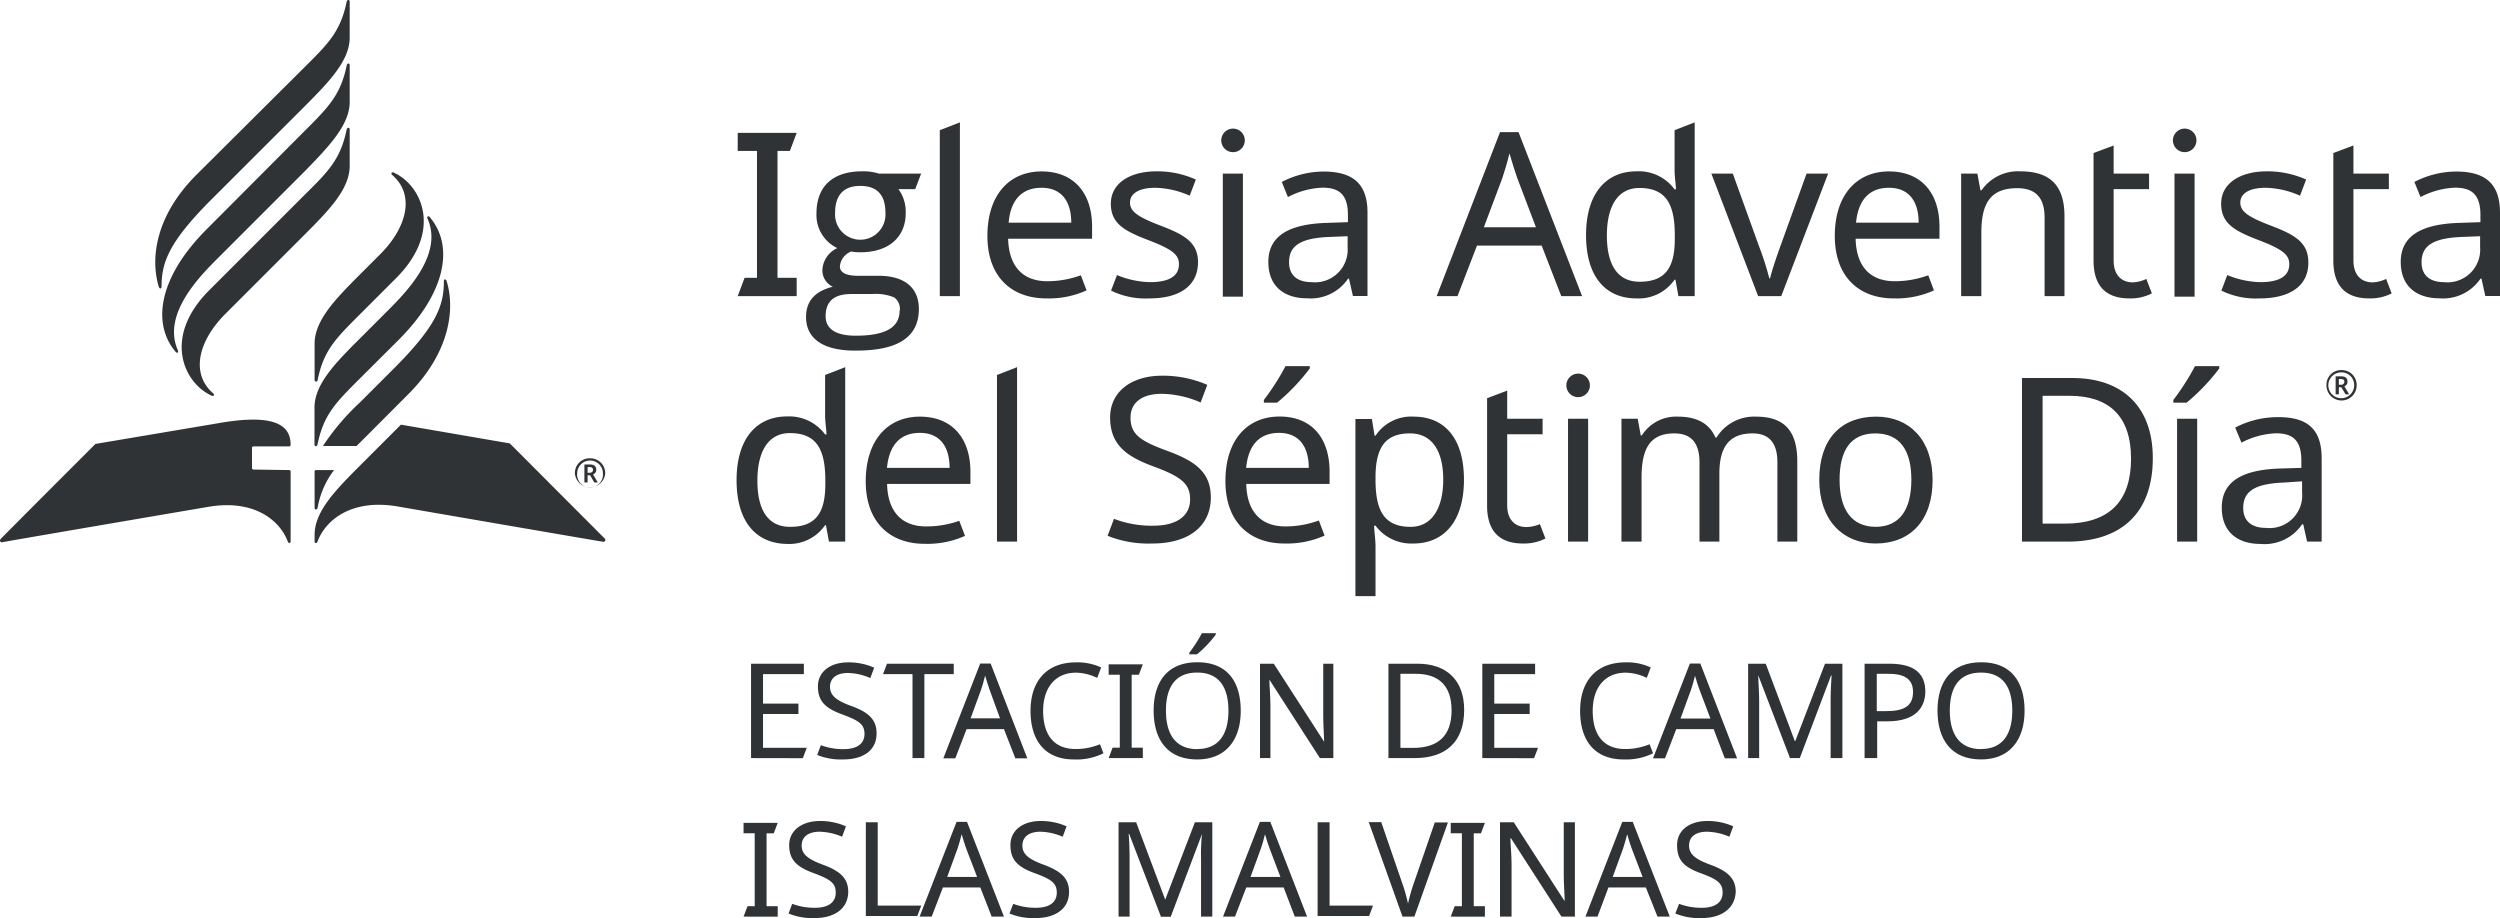 <svg xmlns="http://www.w3.org/2000/svg" width="240.001" height="88.142" viewBox="0 0 240.001 88.142">
  <g id="ecim" transform="translate(0.001 -0.003)">
    <g id="ES">
      <path id="Caminho_4245" data-name="Caminho 4245" d="M70.82,28.43l.66-1.76h1.19V14.49H70.82V12.76h5.66l-.65,1.73H74.64V26.67h1.84v1.76Z" fill="#303336"/>
      <path id="Caminho_4246" data-name="Caminho 4246" d="M77.38,30.43c0-1.52.86-2.48,2.57-2.9a1.73,1.73,0,0,1-1-1.65,2.44,2.44,0,0,1,1.43-2.06,3.51,3.51,0,0,1-2-3.31c0-2.75,1.71-4.06,4.38-4.06a4.9,4.9,0,0,1,1.61.22h4.06l-.57,1.49H86.25a3.7,3.7,0,0,1,.7,2.28c0,2.44-1.77,3.78-4.32,3.78a5.2,5.2,0,0,1-.92-.07,1.68,1.68,0,0,0-1.08,1.43c0,.59.59.9,1.74.9h2c2.37,0,3.84,1.07,3.84,3.18,0,2.7-2,4-6,4C79.4,33.7,77.38,32.75,77.38,30.43Zm9-.6a1.38,1.38,0,0,0-.53-1.27,4.62,4.62,0,0,0-2.13-.33h-2c-1.65,0-2.46.7-2.46,2.13,0,1.23,1,1.87,2.89,1.87,2.85,0,4.21-.79,4.21-2.4ZM85,20.42c0-1.71-.81-2.57-2.41-2.57s-2.42.88-2.42,2.59a2.42,2.42,0,1,0,4.83,0Z" fill="#303336"/>
      <path id="Caminho_4247" data-name="Caminho 4247" d="M90.22,28.43V12.5l1.93-.75V28.43Z" fill="#303336"/>
      <path id="Caminho_4248" data-name="Caminho 4248" d="M104.84,21.76v1.16H96.78c.07,2.66,1.41,4.08,3.76,4.08a9.373,9.373,0,0,0,3.222-.571l.548,1.451a8.75,8.75,0,0,1-3.86.77c-3.36,0-5.66-2.09-5.66-6s2.08-6.19,5.2-6.19S104.84,18.55,104.84,21.76Zm-8-.38h6c0-2-.9-3.35-2.85-3.35S97,19.28,96.83,21.38Z" fill="#303336"/>
      <path id="Caminho_4249" data-name="Caminho 4249" d="M110.35,28.65a7.51,7.51,0,0,1-3.69-.75l.57-1.49a8.83,8.83,0,0,0,3.16.68c2,0,2.79-.68,2.79-1.73,0-.88-.6-1.41-2.9-2.29s-3.64-1.58-3.64-3.51,1.77-3.11,4.41-3.11a9,9,0,0,1,3.75.79l-.59,1.55a8.56,8.56,0,0,0-3.29-.76c-1.58,0-2.44.55-2.44,1.42s.77,1.39,3,2.24,3.53,1.6,3.53,3.49C115,27.46,113.22,28.65,110.35,28.65Z" fill="#303336"/>
      <path id="Caminho_4250" data-name="Caminho 4250" d="M119.5,13.48a1.13,1.13,0,1,1-1.13-1.13A1.13,1.13,0,0,1,119.5,13.48Zm-.18,15h-1.93V16.67h1.93Z" fill="#303336"/>
      <path id="Caminho_4251" data-name="Caminho 4251" d="M131.28,20.42v8h-1.4l-.38-1.67h-.08a4.34,4.34,0,0,1-3.95,1.89c-2.13,0-3.71-1.1-3.71-3.49s1.8-3.64,5.64-3.75l2-.07v-.7c0-2-.9-2.61-2.44-2.61a7.79,7.79,0,0,0-3.32.9l-.59-1.45a8.79,8.79,0,0,1,4-1C129.92,16.47,131.28,17.68,131.28,20.42Zm-3.64,2.33c-2.94.11-3.89.94-3.89,2.43,0,1.32.88,1.91,2.16,1.91a3.14,3.14,0,0,0,3.46-3.36V22.68Z" fill="#303336"/>
      <path id="Caminho_4252" data-name="Caminho 4252" d="M148,23.58h-6.21l-1.87,4.85h-2L144,12.69h1.78l6.1,15.74h-2Zm-2.35-6.5c-.13-.35-.59-1.8-.74-2.35-.22.9-.51,1.85-.68,2.35l-1.78,4.74h5Z" fill="#303336"/>
      <path id="Caminho_4253" data-name="Caminho 4253" d="M152.26,22.57c0-4,1.93-6.12,4.85-6.12a4.26,4.26,0,0,1,3.65,1.73h.13c0-.37-.13-1.29-.13-1.73V12.5l1.93-.75V28.43h-1.56l-.29-1.58h-.08a4.19,4.19,0,0,1-3.67,1.8C154.17,28.65,152.26,26.61,152.26,22.57Zm8.52.37v-.35c0-2.92-.79-4.54-3.4-4.54-2.09,0-3.12,1.78-3.12,4.56s1,4.44,3.14,4.44C159.88,27.05,160.78,25.69,160.78,22.94Z" fill="#303336"/>
      <path id="Caminho_4254" data-name="Caminho 4254" d="M164.29,16.67h2.06l2.5,6.93a27,27,0,0,1,1,3.12h.08c.16-.73.66-2.18,1-3.12l2.5-6.93h2.07L171,28.43h-2.22Z" fill="#303336"/>
      <path id="Caminho_4255" data-name="Caminho 4255" d="M186.19,21.76v1.16h-8.05c.06,2.66,1.4,4.08,3.75,4.08a9.373,9.373,0,0,0,3.222-.571l.548,1.451a8.72,8.72,0,0,1-3.86.77c-3.36,0-5.66-2.09-5.66-6s2.08-6.19,5.2-6.19S186.19,18.55,186.19,21.76Zm-8-.38h6c0-2-.9-3.35-2.85-3.35s-2.96,1.25-3.16,3.35Z" fill="#303336"/>
      <path id="Caminho_4256" data-name="Caminho 4256" d="M198.19,20.77v7.66h-1.91V20.9c0-1.89-.83-2.83-2.63-2.83-2.61,0-3.44,1.51-3.44,4.26v6.1h-1.94V16.67h1.56l.29,1.6h.11a4.26,4.26,0,0,1,3.71-1.82C196.75,16.45,198.19,17.74,198.19,20.77Z" fill="#303336"/>
      <path id="Caminho_4257" data-name="Caminho 4257" d="M206.05,26.78l.53,1.39a4.5,4.5,0,0,1-2.15.48c-1.85,0-3.45-.79-3.45-3.64V14.69l1.93-.72v2.7h3.4v1.49h-3.4V25c0,1.43.77,2.11,1.85,2.11A3.36,3.36,0,0,0,206.05,26.78Z" fill="#303336"/>
      <path id="Caminho_4258" data-name="Caminho 4258" d="M210.86,13.48a1.13,1.13,0,1,1-1.13-1.13,1.13,1.13,0,0,1,1.13,1.13Zm-.18,15h-1.93V16.67h1.93Z" fill="#303336"/>
      <path id="Caminho_4259" data-name="Caminho 4259" d="M216.93,28.65a7.49,7.49,0,0,1-3.68-.75l.57-1.49a8.83,8.83,0,0,0,3.16.68c2,0,2.79-.68,2.79-1.73,0-.88-.6-1.41-2.9-2.29s-3.64-1.58-3.64-3.51,1.77-3.11,4.41-3.11a9.06,9.06,0,0,1,3.75.79l-.59,1.55a8.56,8.56,0,0,0-3.29-.76c-1.58,0-2.44.55-2.44,1.42s.77,1.39,3,2.24,3.53,1.6,3.53,3.49C221.63,27.46,219.81,28.65,216.93,28.65Z" fill="#303336"/>
      <path id="Caminho_4260" data-name="Caminho 4260" d="M229.07,26.78l.53,1.39a4.5,4.5,0,0,1-2.15.48c-1.85,0-3.45-.79-3.45-3.64V14.69l1.93-.72v2.7h3.4v1.49h-3.4V25c0,1.43.77,2.11,1.85,2.11A3.36,3.36,0,0,0,229.07,26.78Z" fill="#303336"/>
      <path id="Caminho_4261" data-name="Caminho 4261" d="M240,20.42v8h-1.41l-.37-1.67h-.09a4.33,4.33,0,0,1-3.95,1.89c-2.13,0-3.71-1.1-3.71-3.49s1.8-3.64,5.65-3.75l2-.07v-.7c0-2-.9-2.61-2.43-2.61a7.79,7.79,0,0,0-3.32.9l-.59-1.45a8.79,8.79,0,0,1,4-1C238.64,16.47,240,17.68,240,20.42Zm-3.64,2.33c-2.94.11-3.89.94-3.89,2.43,0,1.32.88,1.91,2.15,1.91a3.14,3.14,0,0,0,3.47-3.36V22.68Z" fill="#303336"/>
      <path id="Caminho_4262" data-name="Caminho 4262" d="M70.71,46.1c0-4,1.93-6.12,4.85-6.12a4.29,4.29,0,0,1,3.65,1.73h.13c0-.37-.13-1.29-.13-1.73V36l1.93-.75V52H79.58l-.29-1.58h-.08a4.19,4.19,0,0,1-3.67,1.8C72.62,52.18,70.71,50.14,70.71,46.1Zm8.52.38v-.35c0-2.92-.79-4.55-3.4-4.55-2.09,0-3.12,1.78-3.12,4.57s1,4.43,3.14,4.43c2.48,0,3.38-1.36,3.38-4.1Z" fill="#303336"/>
      <path id="Caminho_4263" data-name="Caminho 4263" d="M93.16,45.29v1.17h-8c.06,2.65,1.4,4.08,3.75,4.08A9.43,9.43,0,0,0,92.09,50l.55,1.45a8.91,8.91,0,0,1-3.87.76c-3.35,0-5.66-2.08-5.66-6S85.2,40,88.31,40,93.16,42.09,93.16,45.29Zm-8-.37h6c0-2-.9-3.36-2.85-3.36s-2.96,1.25-3.16,3.36Z" fill="#303336"/>
      <path id="Caminho_4264" data-name="Caminho 4264" d="M95.71,52V36l1.93-.75V52Z" fill="#303336"/>
      <path id="Caminho_4265" data-name="Caminho 4265" d="M110.63,52.18a10.52,10.52,0,0,1-4.3-.74l.61-1.63a10.08,10.08,0,0,0,3.78.66c2.33,0,3.53-1,3.53-2.52s-.85-2.2-3.68-3.23c-2.68-1-4-2.22-4-4.65s2-4,5-4a10.68,10.68,0,0,1,4.33.88l-.64,1.69a9.71,9.71,0,0,0-3.73-.83c-2,0-3,.92-3,2.28,0,1.58.88,2.22,3.43,3.16,2.76,1,4.28,2.06,4.28,4.52C116.23,50.56,114.06,52.18,110.63,52.18Z" fill="#303336"/>
      <path id="Caminho_4266" data-name="Caminho 4266" d="M127.64,45.29v1.17h-8c.06,2.65,1.4,4.08,3.75,4.08a9.373,9.373,0,0,0,3.222-.571l.548,1.451a8.87,8.87,0,0,1-3.86.76c-3.36,0-5.66-2.08-5.66-6s2.08-6.19,5.2-6.19S127.64,42.09,127.64,45.29Zm-8-.37h6c0-2-.9-3.36-2.85-3.36s-2.96,1.25-3.16,3.36Zm6.1-9.55a19.109,19.109,0,0,1-3.14,3.29h-1.27V38.4a23.12,23.12,0,0,0,2.08-3.25h2.33Z" fill="#303336"/>
      <path id="Caminho_4267" data-name="Caminho 4267" d="M140.54,46.06c0,4-1.93,6.12-4.85,6.12a4.29,4.29,0,0,1-3.64-1.71h-.13c0,.51.13,1.38.13,1.93v4.83h-1.93v-17h1.58l.26,1.6h.09A4.1,4.1,0,0,1,135.72,40C138.61,40,140.54,42,140.54,46.06Zm-8.49-.37v.37c0,2.9.79,4.52,3.36,4.52,2.13,0,3.14-1.91,3.14-4.54s-1-4.43-3.19-4.43c-2.36,0-3.27,1.33-3.31,4.08Z" fill="#303336"/>
      <path id="Caminho_4268" data-name="Caminho 4268" d="M147.83,50.32l.53,1.38a4.54,4.54,0,0,1-2.16.48c-1.84,0-3.44-.79-3.44-3.64V38.23l1.93-.73v2.7h3.4v1.49h-3.4V48.5c0,1.42.77,2.1,1.84,2.1a3.58,3.58,0,0,0,1.3-.28Z" fill="#303336"/>
      <path id="Caminho_4269" data-name="Caminho 4269" d="M152.63,37a1.13,1.13,0,1,1-1.13-1.13A1.13,1.13,0,0,1,152.63,37Zm-.17,15h-1.93V40.2h1.93Z" fill="#303336"/>
      <path id="Caminho_4270" data-name="Caminho 4270" d="M172.54,44.3V52h-1.91V44.39c0-1.84-.77-2.78-2.39-2.78-2.28,0-3.18,1.36-3.18,3.86V52h-1.91V44.39c0-1.84-.77-2.78-2.42-2.78-2.37,0-3.14,1.51-3.14,4.25V52h-1.93V40.2h1.56l.29,1.6h.11a3.89,3.89,0,0,1,3.46-1.8c1.8,0,3,.64,3.6,2h.11a4.24,4.24,0,0,1,3.78-2C171.22,40,172.54,41.28,172.54,44.3Z" fill="#303336"/>
      <path id="Caminho_4271" data-name="Caminho 4271" d="M180.05,52.18c-3.12,0-5.4-2.21-5.4-6.12S176.73,40,180.11,40c3.18,0,5.42,2.2,5.42,6.08S183.4,52.18,180.05,52.18Zm0-1.6c2.37,0,3.44-1.73,3.44-4.52s-1.07-4.45-3.46-4.45-3.43,1.66-3.43,4.45,1.1,4.52,3.49,4.52Z" fill="#303336"/>
      <path id="Caminho_4272" data-name="Caminho 4272" d="M198.48,52h-4.37V36.29h4.83c4.72,0,7.73,2.66,7.73,7.69C206.67,49.26,203.64,52,198.48,52Zm.17-14h-2.56V50.27h2.13c4.23,0,6.36-2.1,6.36-6.23S202.43,38,198.65,38Z" fill="#303336"/>
      <path id="Caminho_4273" data-name="Caminho 4273" d="M213.05,35.37a19.109,19.109,0,0,1-3.14,3.29h-1.27V38.4a23.118,23.118,0,0,0,2.08-3.25h2.33ZM209,52V40.2h1.93V52Z" fill="#303336"/>
      <path id="Caminho_4274" data-name="Caminho 4274" d="M222.88,44v8h-1.4l-.37-1.66H221a4.35,4.35,0,0,1-4,1.88c-2.13,0-3.71-1.09-3.71-3.49s1.8-3.64,5.64-3.75l2-.06v-.71c0-2-.9-2.61-2.44-2.61a7.71,7.71,0,0,0-3.31.9l-.6-1.45a8.79,8.79,0,0,1,4-1C221.52,40,222.88,41.21,222.88,44Zm-3.64,2.33c-2.94.11-3.89.94-3.89,2.44,0,1.31.88,1.91,2.16,1.91A3.14,3.14,0,0,0,221,47.27V46.21Z" fill="#303336"/>
      <path id="Caminho_4275" data-name="Caminho 4275" d="M223.34,37a1.41,1.41,0,0,1,1.45-1.47A1.43,1.43,0,0,1,226.24,37a1.45,1.45,0,1,1-2.9,0ZM226,37a1.21,1.21,0,0,0-1.23-1.25A1.24,1.24,0,1,0,226,37Zm-1.78-.87h.51c.44,0,.63.17.63.52a.46.46,0,0,1-.3.44l.46.77h-.35l-.4-.68h-.24v.68h-.31Zm.51.81a.3.3,0,0,0,.33-.29c0-.17-.11-.26-.33-.26h-.2v.55Z" fill="#303336"/>
      <path id="Caminho_4276" data-name="Caminho 4276" d="M34.56,30.17c-2.35,2.35-3.49,3.47-4.07,6.32a.145.145,0,1,1-.29,0V33c0-2.24,2-4.29,4.37-6.66l1.91-1.91c2.67-2.67,3.32-5.77,1.19-7.61-.18-.16-.09-.35.15-.24,2.65,1.21,4.74,5.6.19,10.14Zm-4.37,9v3.51c0,.21.24.21.29,0,.58-2.85,1.72-4,4.07-6.34l3.72-3.71c4.55-4.55,5.33-9,3-11.77-.15-.19-.32-.08-.22.15,1.53,3.46-2.14,7.13-3.88,8.87l-2.63,2.63c-2.36,2.35-4.35,4.39-4.35,6.63ZM20.11,27.84c-4.55,4.54-2.46,8.93.19,10.14.23.11.33-.08.15-.23-2.13-1.85-1.48-4.94,1.19-7.62l7.56-7.56c2.37-2.37,4.37-4.41,4.37-6.65V12.43c0-.21-.25-.21-.29,0-.59,2.85-1.72,4-4.07,6.31ZM33.57,9.78V6.26c0-.21-.24-.21-.28,0-.59,2.85-1.72,4-4.07,6.34L19.85,22c-4.55,4.55-5.33,9-3,11.77.15.19.32.08.22-.15-1.53-3.46,2.13-7.12,3.88-8.87l8.28-8.28C31.58,14.06,33.57,12,33.57,9.78Zm-14.71,7c-3.91,3.91-4.45,8-3.62,10.74.07.23.27.24.27,0,0-2.26.63-4.21,4.77-8.35l8.92-8.91c2.37-2.38,4.37-4.42,4.37-6.66V.16c0-.21-.25-.21-.29,0-.59,2.85-1.73,4-4.07,6.32Zm5.47,28.3a.15.15,0,0,1-.14-.15V43a.14.14,0,0,1,.14-.14h3.43a.15.15,0,0,0,.14-.15c0-1.81-1.38-3.05-6.88-2.09l-11.86,2s-9,9-9.1,9.13a.18.18,0,0,0,.16.31C.38,52,20,48.66,20,48.66,24.44,47.9,26.89,50,27.63,52c.06.18.27.15.27,0V45.27a.14.14,0,0,0-.14-.14Zm14.16-4.31-3.92,3.92c-2.38,2.38-4.37,4.42-4.37,6.66V52c0,.17.21.2.28,0,.73-2,3.18-4.14,7.67-3.38,0,0,19.57,3.38,19.73,3.39a.18.18,0,0,0,.17-.31l-9.11-9.13ZM42.88,27c-.08-.23-.27-.24-.27,0,0,2.26-.63,4.21-4.77,8.35l-3.27,3.27A23,23,0,0,0,31,42.82h3.23c.12-.13.25-.25.38-.38l4.69-4.7C43.16,33.83,43.71,29.69,42.88,27ZM30.2,48.75c0,.22.24.22.29,0a8.31,8.31,0,0,1,1.58-3.62H30.34a.14.14,0,0,0-.14.14Z" fill="#303336"/>
      <path id="Caminho_4277" data-name="Caminho 4277" d="M55.19,45.45A1.41,1.41,0,0,1,56.65,44a1.43,1.43,0,0,1,1.45,1.45,1.46,1.46,0,0,1-2.91,0Zm2.69,0a1.235,1.235,0,1,0-2.47,0,1.24,1.24,0,1,0,2.47,0Zm-1.78-.86h.51c.43,0,.63.17.63.51a.46.46,0,0,1-.31.45l.46.77h-.34l-.4-.69h-.24v.69H56.1Zm.5.8c.21,0,.33-.12.33-.28s-.1-.27-.33-.27h-.19v.55Z" fill="#303336"/>
    </g>
    <g id="Layer_3" data-name="Layer 3">
      <path id="Caminho_4278" data-name="Caminho 4278" d="M72.1,72.78V63.72h5.07v1H73.25v2.83h3.4v1h-3.4v3.24h4.2l-.38,1Z" fill="#303336"/>
      <path id="Caminho_4279" data-name="Caminho 4279" d="M80.94,72.91a6,6,0,0,1-2.49-.43l.35-.94a6.07,6.07,0,0,0,2.19.38c1.34,0,2-.56,2-1.46s-.49-1.27-2.13-1.87-2.34-1.28-2.34-2.69,1.18-2.31,2.9-2.31a6,6,0,0,1,2.5.51l-.37,1a5.52,5.52,0,0,0-2.16-.49c-1.13,0-1.71.54-1.71,1.32s.51,1.29,2,1.83,2.47,1.19,2.47,2.62C84.17,72,82.92,72.91,80.94,72.91Z" fill="#303336"/>
      <path id="Caminho_4280" data-name="Caminho 4280" d="M87.6,72.78V64.72H84.77l.38-1h6.41v1H88.74v8.06Z" fill="#303336"/>
      <path id="Caminho_4281" data-name="Caminho 4281" d="M96.38,70H92.79l-1.08,2.8H90.56l3.54-9.1h1l3.52,9.1H97.47ZM95,66.22c-.07-.21-.34-1-.43-1.36-.12.52-.29,1.07-.39,1.36l-1,2.74H96Z" fill="#303336"/>
      <path id="Caminho_4282" data-name="Caminho 4282" d="M100.14,68.25c0,2.25,1,3.66,3.12,3.66a6.1,6.1,0,0,0,2.34-.46l.33.87a5.85,5.85,0,0,1-2.84.59c-2.78,0-4.16-1.82-4.16-4.67s1.55-4.65,4.36-4.65a5.42,5.42,0,0,1,2.42.49l-.38,1a4.85,4.85,0,0,0-2.06-.5C101.33,64.59,100.14,66,100.14,68.25Z" fill="#303336"/>
      <path id="Caminho_4283" data-name="Caminho 4283" d="M106.43,72.78l.38-1h.69v-7h-1.07v-1h3.28l-.38,1h-.69v7h1.07v1Z" fill="#303336"/>
      <path id="Caminho_4284" data-name="Caminho 4284" d="M114.93,72.91c-2.83,0-4.18-1.88-4.18-4.69s1.35-4.64,4.2-4.64,4.16,1.84,4.16,4.66S117.66,72.91,114.93,72.91Zm0-1c2.06,0,3-1.4,3-3.68s-.92-3.66-3-3.66-3,1.37-3,3.66.96,3.69,3,3.69Zm1.79-11a10.63,10.63,0,0,1-1.81,1.91h-.74v-.15a13.751,13.751,0,0,0,1.21-1.88h1.34Z" fill="#303336"/>
      <path id="Caminho_4285" data-name="Caminho 4285" d="M126.71,72.78l-4.85-7.53h0c0,.6.1,1.54.1,2.47v5.06h-1V63.72h1.32l4.84,7.5h0c0-.41-.09-1.56-.09-2.39V63.72H128v9.06Z" fill="#303336"/>
      <path id="Caminho_4286" data-name="Caminho 4286" d="M135.82,72.78h-2.53V63.72h2.8c2.73,0,4.47,1.53,4.47,4.44C140.56,71.22,138.8,72.78,135.82,72.78Zm.1-8.09h-1.48V71.8h1.23c2.45,0,3.68-1.22,3.68-3.6s-1.24-3.51-3.43-3.51Z" fill="#303336"/>
      <path id="Caminho_4287" data-name="Caminho 4287" d="M142.3,72.78V63.72h5.07v1h-3.92v2.83h3.4v1h-3.4v3.24h4.2l-.38,1Z" fill="#303336"/>
      <path id="Caminho_4288" data-name="Caminho 4288" d="M152.9,68.25c0,2.25,1,3.66,3.12,3.66a6.06,6.06,0,0,0,2.34-.46l.33.87a5.84,5.84,0,0,1-2.83.59c-2.78,0-4.17-1.82-4.17-4.67s1.55-4.65,4.36-4.65a5.36,5.36,0,0,1,2.42.49l-.38,1a4.8,4.8,0,0,0-2.05-.5C154.09,64.59,152.9,66,152.9,68.25Z" fill="#303336"/>
      <path id="Caminho_4289" data-name="Caminho 4289" d="M164.51,70h-3.59l-1.08,2.8h-1.15l3.54-9.1h1l3.53,9.1h-1.18Zm-1.35-3.76c-.08-.21-.35-1-.44-1.36-.12.52-.29,1.07-.39,1.36l-1,2.74h2.87Z" fill="#303336"/>
      <path id="Caminho_4290" data-name="Caminho 4290" d="M168.79,64.83h0c0,.52.09,1.49.09,2.45v5.5h-1.06V63.72h1.69l2.79,7.42h.05l2.85-7.42h1.67v9.06h-1.13V67.21c0-.88.06-1.82.09-2.36h-.05l-3,7.93h-.94Z" fill="#303336"/>
      <path id="Caminho_4291" data-name="Caminho 4291" d="M184.83,66.38c0,1.5-.9,2.87-3.62,2.87h-1v3.53H179V63.72h2.4C183.8,63.72,184.83,64.69,184.83,66.38Zm-4.66-1.69v3.58h.91c1.73,0,2.57-.5,2.57-1.84,0-1.16-.72-1.74-2.32-1.74Z" fill="#303336"/>
      <path id="Caminho_4292" data-name="Caminho 4292" d="M190.18,72.91c-2.83,0-4.18-1.88-4.18-4.69s1.35-4.64,4.2-4.64,4.16,1.84,4.16,4.66S192.91,72.91,190.18,72.91Zm0-1c2.06,0,3-1.4,3-3.68s-.92-3.66-3-3.66-3,1.37-3,3.66.96,3.69,3,3.69Z" fill="#303336"/>
      <path id="Caminho_4293" data-name="Caminho 4293" d="M71.38,88l.38-1h.69V80H71.38V79h3.28l-.38,1h-.69v7h1.07v1Z" fill="#303336"/>
      <path id="Caminho_4294" data-name="Caminho 4294" d="M78.18,88.14a6,6,0,0,1-2.48-.44l.35-.93a6,6,0,0,0,2.18.38c1.35,0,2-.56,2-1.46s-.5-1.27-2.13-1.87-2.34-1.28-2.34-2.69S77,78.82,78.7,78.82a6.06,6.06,0,0,1,2.51.51l-.37,1a5.75,5.75,0,0,0-2.16-.48c-1.13,0-1.72.53-1.72,1.32s.51,1.28,2,1.83,2.47,1.19,2.47,2.61C81.42,87.2,80.16,88.14,78.18,88.14Z" fill="#303336"/>
      <path id="Caminho_4295" data-name="Caminho 4295" d="M83.12,78.94h1.14v8h4.18l-.38,1H83.12Z" fill="#303336"/>
      <path id="Caminho_4296" data-name="Caminho 4296" d="M94.11,85.2H90.52L89.44,88H88.28l3.55-9.1h1L96.38,88H95.2Zm-1.36-3.75c-.07-.21-.34-1-.43-1.36-.13.52-.29,1.06-.39,1.36l-1,2.74H93.8Z" fill="#303336"/>
      <path id="Caminho_4297" data-name="Caminho 4297" d="M99.4,88.14a6,6,0,0,1-2.49-.44l.36-.93a6,6,0,0,0,2.18.38c1.35,0,2-.56,2-1.46s-.5-1.27-2.14-1.87S97,82.54,97,81.13s1.18-2.31,2.89-2.31a6,6,0,0,1,2.5.51l-.37,1a5.7,5.7,0,0,0-2.15-.48c-1.13,0-1.72.53-1.72,1.32s.51,1.28,2,1.83,2.48,1.19,2.48,2.61C102.64,87.2,101.38,88.14,99.4,88.14Z" fill="#303336"/>
      <path id="Caminho_4298" data-name="Caminho 4298" d="M108.4,80.06h-.05c.05.52.09,1.49.09,2.45V88h-1.06V78.94h1.69l2.79,7.43h0l2.85-7.43h1.67V88H115.3V82.44a18.126,18.126,0,0,1,.09-2.37h0l-3,7.94h-.94Z" fill="#303336"/>
      <path id="Caminho_4299" data-name="Caminho 4299" d="M123.23,85.2h-3.59L118.56,88h-1.15l3.54-9.1h1l3.53,9.1H124.3Zm-1.35-3.75c-.08-.21-.35-1-.44-1.36-.12.52-.29,1.06-.39,1.36l-1,2.74h2.87Z" fill="#303336"/>
      <path id="Caminho_4300" data-name="Caminho 4300" d="M126.49,78.94h1.15v8h4.17l-.38,1h-4.94Z" fill="#303336"/>
      <path id="Caminho_4301" data-name="Caminho 4301" d="M135.78,88h-1.14l-3.24-9.07h1.2l2,5.82a15.161,15.161,0,0,1,.57,2,16.408,16.408,0,0,1,.57-2l2-5.79H139Z" fill="#303336"/>
      <path id="Caminho_4302" data-name="Caminho 4302" d="M139.27,88l.38-1h.69V80h-1.07V79h3.28l-.38,1h-.69v7h1.07v1Z" fill="#303336"/>
      <path id="Caminho_4303" data-name="Caminho 4303" d="M149.9,88l-4.85-7.53H145c0,.6.11,1.54.11,2.46V88H144V78.94h1.32l4.84,7.51h.05c0-.41-.09-1.56-.09-2.39V78.94h1.07V88Z" fill="#303336"/>
      <path id="Caminho_4304" data-name="Caminho 4304" d="M158,85.2h-3.59L153.36,88H152.2l3.54-9.1h1L160.3,88h-1.18Zm-1.36-3.75c-.08-.21-.34-1-.43-1.36-.13.52-.29,1.06-.39,1.36l-1,2.74h2.87Z" fill="#303336"/>
      <path id="Caminho_4305" data-name="Caminho 4305" d="M163.32,88.14a6,6,0,0,1-2.49-.44l.36-.93a6,6,0,0,0,2.18.38c1.35,0,2-.56,2-1.46s-.49-1.27-2.13-1.87S161,82.54,161,81.13s1.18-2.31,2.89-2.31a6,6,0,0,1,2.5.51l-.37,1a5.7,5.7,0,0,0-2.16-.48c-1.13,0-1.71.53-1.71,1.32s.51,1.28,2,1.83,2.48,1.19,2.48,2.61C166.56,87.2,165.3,88.14,163.32,88.14Z" fill="#303336"/>
    </g>
  </g>
</svg>
